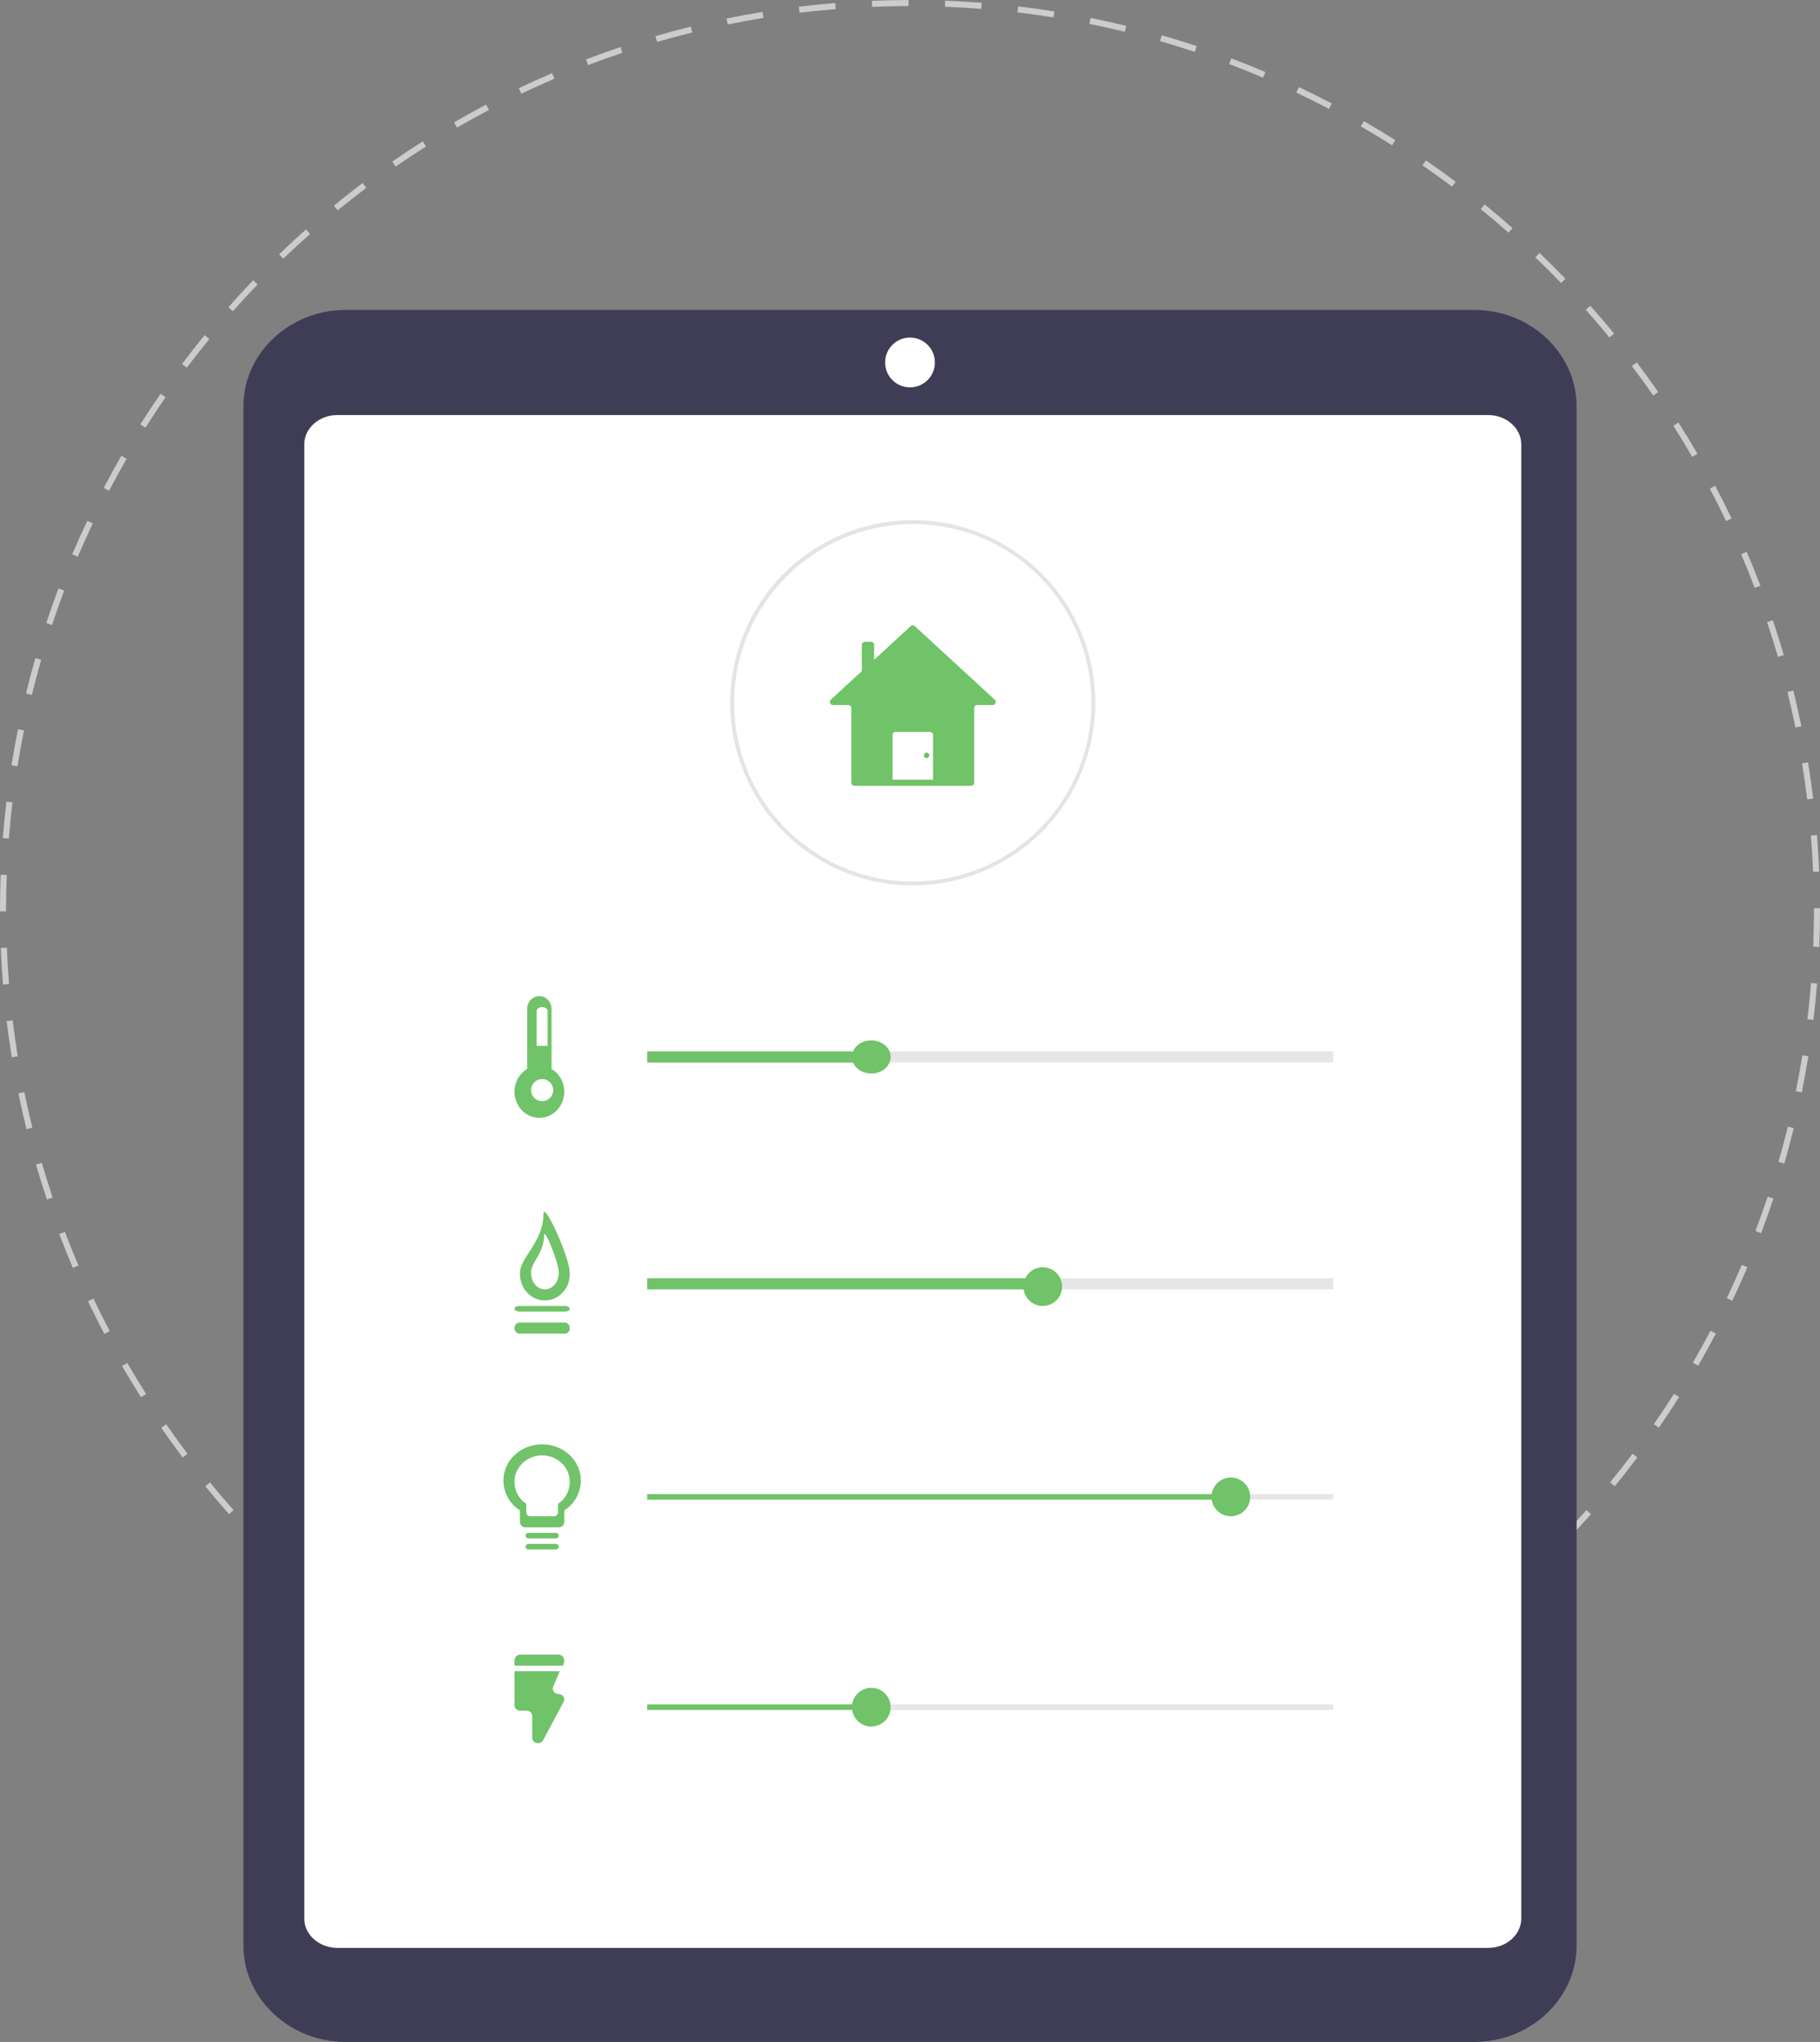 <svg width="329" height="369" viewBox="0 0 329 369" fill="none" xmlns="http://www.w3.org/2000/svg">
<rect x="0" y="0" width="329" height="369" fill="#808080" stroke="none"/>
<path d="M164.591 329V327.903C166.772 327.903 168.985 327.858 171.171 327.771L171.215 328.867C169.014 328.954 166.786 328.999 164.591 329ZM157.97 328.873C155.777 328.788 153.553 328.654 151.359 328.483L151.445 327.39C153.625 327.562 155.835 327.693 158.013 327.778L157.97 328.873ZM177.825 328.469L177.738 327.376C179.914 327.202 182.116 326.98 184.284 326.718L184.415 327.807C182.234 328.071 180.017 328.293 177.825 328.468V328.469ZM144.768 327.83C142.581 327.568 140.375 327.259 138.209 326.911L138.382 325.828C140.534 326.174 142.726 326.48 144.898 326.74L144.768 327.83ZM190.973 326.882L190.798 325.799C192.949 325.451 195.127 325.054 197.268 324.618L197.488 325.692C195.33 326.131 193.137 326.531 190.972 326.882H190.973ZM131.692 325.73C129.533 325.292 127.36 324.806 125.227 324.285L125.488 323.219C127.606 323.738 129.765 324.221 131.909 324.655L131.692 325.73ZM203.951 324.24L203.689 323.176C205.812 322.654 207.95 322.079 210.044 321.476L210.349 322.53C208.241 323.141 206.088 323.717 203.951 324.243V324.24ZM118.827 322.579C116.713 321.969 114.584 321.308 112.502 320.615L112.848 319.573C114.917 320.262 117.031 320.918 119.132 321.525L118.827 322.579ZM216.672 320.556L216.324 319.514C218.394 318.822 220.479 318.079 222.521 317.303L222.91 318.328C220.855 319.109 218.756 319.858 216.672 320.555L216.672 320.556ZM106.244 318.389C104.186 317.609 102.114 316.777 100.084 315.911L100.514 314.902C102.53 315.761 104.589 316.589 106.633 317.363L106.244 318.389ZM229.037 315.86L228.607 314.851C230.611 313.995 232.624 313.087 234.589 312.153L235.06 313.144C233.082 314.084 231.057 314.998 229.037 315.86ZM94.032 313.185C92.04 312.239 90.043 311.241 88.097 310.218L88.607 309.247C90.54 310.264 92.524 311.255 94.502 312.194L94.032 313.185ZM240.973 310.183L240.461 309.212C242.393 308.196 244.328 307.129 246.211 306.038L246.76 306.987C244.863 308.083 242.915 309.159 240.971 310.182L240.973 310.183ZM82.287 307.014C80.376 305.909 78.467 304.754 76.613 303.579L77.2 302.653C79.041 303.82 80.937 304.968 82.835 306.065L82.287 307.014ZM252.417 303.56L251.831 302.633C253.669 301.469 255.513 300.248 257.31 299.006L257.934 299.908C256.124 301.159 254.268 302.387 252.417 303.56ZM71.084 299.92C69.271 298.667 67.462 297.362 65.708 296.042L66.366 295.165C68.108 296.476 69.905 297.772 71.706 299.017L71.084 299.92ZM263.302 296.036L262.644 295.159C264.383 293.851 266.124 292.487 267.819 291.101L268.513 291.951C266.807 293.345 265.054 294.719 263.304 296.035L263.302 296.036ZM60.494 291.954C58.792 290.562 57.094 289.118 55.45 287.659L56.177 286.837C57.812 288.285 59.498 289.721 61.189 291.102L60.494 291.954ZM273.553 287.662L272.826 286.839C274.459 285.391 276.086 283.89 277.66 282.379L278.42 283.17C276.835 284.691 275.198 286.202 273.553 287.66V287.662ZM50.579 283.165C48.997 281.646 47.421 280.07 45.894 278.483L46.684 277.723C48.201 279.3 49.767 280.865 51.338 282.374L50.579 283.165ZM283.105 278.488L282.315 277.727C283.826 276.155 285.33 274.529 286.78 272.893L287.602 273.621C286.141 275.266 284.629 276.905 283.106 278.488H283.105ZM41.4 273.619C39.938 271.971 38.494 270.274 37.106 268.579L37.956 267.884C39.333 269.569 40.768 271.255 42.22 272.891L41.4 273.619ZM291.896 268.578L291.046 267.883C292.432 266.189 293.799 264.446 295.111 262.705L295.989 263.363C294.668 265.118 293.291 266.872 291.897 268.576L291.896 268.578ZM33.019 263.373C31.698 261.618 30.394 259.814 29.145 258.008L30.047 257.384C31.288 259.177 32.583 260.97 33.896 262.713L33.019 263.373ZM299.868 257.99L298.966 257.366C300.211 255.565 301.434 253.718 302.604 251.875L303.53 252.462C302.354 254.319 301.122 256.178 299.868 257.992L299.868 257.99ZM25.491 252.495C24.316 250.643 23.162 248.74 22.061 246.84L23.01 246.292C24.103 248.179 25.25 250.069 26.416 251.909L25.491 252.495ZM306.97 246.793L306.022 246.244C307.118 244.347 308.191 242.406 309.207 240.475L310.177 240.987C309.155 242.93 308.076 244.884 306.971 246.794L306.97 246.793ZM18.863 241.052C17.841 239.112 16.844 237.123 15.902 235.142L16.892 234.671C17.829 236.639 18.819 238.614 19.834 240.541L18.863 241.052ZM313.146 235.052L312.155 234.581C313.093 232.607 314.005 230.584 314.864 228.571L315.873 229.001C315.01 231.025 314.09 233.064 313.146 235.052ZM13.179 229.122C12.315 227.102 11.483 225.042 10.705 222.997L11.73 222.607C12.502 224.636 13.329 226.684 14.187 228.69L13.179 229.122ZM318.355 222.842L317.329 222.453C318.107 220.402 318.852 218.31 319.543 216.239L320.585 216.586C319.887 218.672 319.137 220.777 318.355 222.842ZM8.476 216.759C7.778 214.675 7.114 212.547 6.502 210.437L7.555 210.131C8.164 212.227 8.824 214.34 9.517 216.411L8.476 216.759ZM322.551 210.26L321.497 209.956C322.1 207.863 322.674 205.725 323.197 203.599L324.261 203.861C323.735 206.001 323.16 208.154 322.551 210.26ZM4.784 204.039C4.257 201.903 3.767 199.73 3.327 197.578L4.402 197.359C4.841 199.497 5.325 201.656 5.848 203.777L4.784 204.039ZM325.709 197.399L324.634 197.18C325.068 195.041 325.464 192.866 325.812 190.709L326.895 190.884C326.545 193.057 326.146 195.249 325.709 197.4V197.399ZM2.132 191.063C1.78 188.898 1.468 186.692 1.202 184.505L2.291 184.374C2.554 186.546 2.865 188.737 3.214 190.887L2.132 191.063ZM327.815 184.322L326.726 184.192C326.987 182.021 327.207 179.818 327.379 177.646L328.473 177.732C328.299 179.92 328.078 182.137 327.815 184.322ZM0.542 177.917C0.365 175.726 0.23 173.502 0.141 171.305L1.238 171.26C1.326 173.442 1.46 175.652 1.636 177.828L0.542 177.917ZM328.871 171.122L327.774 171.079C327.859 168.894 327.903 166.681 327.903 164.499V164.135H329V164.496C328.999 166.694 328.956 168.922 328.869 171.122H328.871ZM1.097 164.683H0V164.498C0 162.36 0.042 160.192 0.124 158.061L1.221 158.104C1.139 160.221 1.098 162.373 1.098 164.501L1.097 164.683ZM327.758 157.561C327.667 155.383 327.531 153.174 327.352 150.993L328.446 150.904C328.625 153.097 328.762 155.323 328.853 157.515L327.758 157.561ZM1.604 151.536L0.511 151.45C0.683 149.257 0.902 147.037 1.161 144.859L2.25 144.988C1.993 147.152 1.776 149.355 1.604 151.536ZM326.685 144.449C326.421 142.286 326.108 140.095 325.753 137.936L326.836 137.759C327.191 139.932 327.506 142.138 327.772 144.316L326.685 144.449ZM3.158 138.472L2.075 138.298C2.423 136.127 2.82 133.934 3.254 131.781L4.329 132C3.897 134.139 3.503 136.317 3.158 138.474L3.158 138.472ZM324.561 131.465C324.123 129.322 323.632 127.163 323.108 125.049L324.173 124.785C324.701 126.915 325.192 129.088 325.635 131.245L324.561 131.465ZM5.761 125.576L4.696 125.316C5.217 123.181 5.793 121.028 6.399 118.914L7.452 119.217C6.848 121.318 6.28 123.457 5.761 125.577L5.761 125.576ZM321.396 118.696C320.786 116.601 320.124 114.489 319.428 112.418L320.47 112.068C321.17 114.152 321.837 116.28 322.451 118.388L321.396 118.696ZM9.4 112.935L8.358 112.589C9.053 110.501 9.8 108.395 10.58 106.33L11.606 106.718C10.832 108.768 10.089 110.86 9.4 112.935ZM317.203 106.225C316.424 104.185 315.595 102.139 314.74 100.144L315.747 99.712C316.609 101.72 317.444 103.78 318.228 105.833L317.203 106.225ZM14.065 100.597L13.055 100.168C13.917 98.142 14.833 96.105 15.777 94.114L16.767 94.584C15.83 96.561 14.921 98.585 14.065 100.597ZM312.033 94.166C311.094 92.201 310.102 90.227 309.085 88.299L310.055 87.787C311.08 89.727 312.078 91.714 313.023 93.693L312.033 94.166ZM19.712 88.686L18.74 88.176C19.762 86.228 20.839 84.273 21.941 82.364L22.89 82.912C21.797 84.809 20.727 86.751 19.712 88.686L19.712 88.686ZM305.901 82.555C304.804 80.667 303.656 78.778 302.488 76.941L303.413 76.353C304.59 78.203 305.745 80.104 306.85 82.004L305.901 82.555ZM26.299 77.277L25.372 76.691C26.549 74.831 27.779 72.969 29.028 71.159L29.931 71.782C28.69 73.581 27.468 75.429 26.299 77.277L26.299 77.277ZM298.851 71.468C297.607 69.675 296.31 67.883 294.996 66.143L295.874 65.483C297.196 67.237 298.502 69.038 299.754 70.843L298.851 71.468ZM33.779 66.439L32.902 65.781C34.224 64.022 35.598 62.267 36.988 60.563L37.838 61.257C36.458 62.949 35.092 64.693 33.781 66.44L33.779 66.439ZM290.93 60.976C289.547 59.288 288.109 57.606 286.66 55.974L287.479 55.246C288.939 56.888 290.385 58.582 291.778 60.281L290.93 60.976ZM42.105 56.241L41.283 55.514C42.739 53.869 44.249 52.23 45.772 50.642L46.563 51.402C45.05 52.979 43.547 54.607 42.104 56.241H42.105ZM282.195 51.146C280.677 49.571 279.11 48.008 277.534 46.5L278.293 45.708C279.878 47.227 281.456 48.8 282.983 50.385L282.195 51.146ZM51.214 46.745L50.453 45.955C52.036 44.433 53.672 42.92 55.316 41.459L56.044 42.281C54.408 43.731 52.783 45.233 51.211 46.746L51.214 46.745ZM272.694 42.042C271.056 40.594 269.367 39.16 267.677 37.782L268.37 36.932C270.07 38.319 271.77 39.762 273.421 41.221L272.694 42.042ZM61.045 38.012L60.35 37.164C62.05 35.77 63.804 34.394 65.554 33.074L66.212 33.951C64.475 35.261 62.735 36.628 61.045 38.012ZM262.488 33.726C260.739 32.413 258.94 31.119 257.143 29.88L257.766 28.977C259.575 30.225 261.385 31.527 263.147 32.849L262.488 33.726ZM71.542 30.097L70.917 29.195C72.726 27.942 74.579 26.712 76.429 25.537L77.017 26.463C75.18 27.629 73.337 28.852 71.541 30.096L71.542 30.097ZM251.647 26.25C249.798 25.082 247.901 23.937 246.007 22.845L246.556 21.895C248.461 22.992 250.371 24.148 252.233 25.323L251.647 26.25ZM82.633 23.054L82.085 22.105C83.981 21.006 85.927 19.928 87.87 18.903L88.382 19.873C86.45 20.891 84.517 21.961 82.633 23.054ZM240.234 19.67C238.297 18.655 236.313 17.666 234.335 16.73L234.804 15.738C236.795 16.681 238.793 17.677 240.742 18.699L240.234 19.67ZM94.247 16.928L93.775 15.938C95.752 14.995 97.778 14.079 99.795 13.215L100.227 14.223C98.223 15.081 96.212 15.991 94.247 16.928ZM228.319 14.03C226.303 13.174 224.244 12.348 222.197 11.575L222.585 10.549C224.645 11.327 226.719 12.159 228.747 13.02L228.319 14.03ZM106.31 11.762L105.92 10.738C107.972 9.955 110.069 9.202 112.155 8.504L112.504 9.546C110.432 10.239 108.348 10.985 106.31 11.762ZM215.981 9.372C213.909 8.684 211.794 8.03 209.696 7.428L209.999 6.374C212.112 6.98 214.24 7.639 216.326 8.331L215.981 9.372ZM118.783 7.58L118.476 6.527C120.585 5.913 122.738 5.334 124.873 4.806L125.136 5.87C123.015 6.394 120.878 6.969 118.783 7.58ZM203.336 5.742C201.219 5.225 199.059 4.745 196.914 4.313L197.13 3.238C199.289 3.672 201.462 4.156 203.596 4.676L203.336 5.742ZM131.554 4.421L131.334 3.347C133.484 2.908 135.676 2.504 137.848 2.15L138.025 3.232C135.866 3.583 133.689 3.983 131.553 4.42L131.554 4.421ZM190.439 3.146C188.282 2.802 186.09 2.497 183.922 2.241L184.051 1.152C186.233 1.41 188.438 1.717 190.611 2.063L190.439 3.146ZM144.538 2.305L144.405 1.217C146.587 0.951 148.803 0.723 150.994 0.548L151.083 1.641C148.906 1.817 146.704 2.041 144.538 2.304V2.305ZM177.375 1.598C175.201 1.428 172.988 1.301 170.807 1.218L170.848 0.121C173.047 0.205 175.271 0.333 177.46 0.505L177.375 1.598ZM157.65 1.239L157.605 0.142C159.799 0.052 162.026 0.004 164.227 0V1.097C162.042 1.101 159.828 1.148 157.65 1.238L157.65 1.239Z" fill="#CCCCCC"/>
<path d="M266.491 369H62.51C52.314 368.989 44.011 361.174 44 351.579V73.421C44.012 63.825 52.315 56.011 62.509 56H266.49C276.686 56.011 284.989 63.825 285 73.421V351.579C284.988 361.175 276.685 368.989 266.491 369Z" fill="#3F3D56"/>
<path d="M269.013 352H60.987C57.69 351.997 55.004 349.618 55 346.698V80.302C55.004 77.382 57.69 75.004 60.987 75H269.013C272.31 75.004 274.996 77.382 275 80.302V346.698C274.996 349.618 272.31 351.997 269.013 352Z" fill="white"/>
<path d="M164.998 160C160.667 160.002 156.378 159.151 152.375 157.495C148.373 155.839 144.735 153.411 141.671 150.349C138.607 147.288 136.176 143.653 134.516 139.652C132.857 135.65 132.002 131.362 132 127.03V127C132 126.931 132 126.858 132.004 126.789C132.045 120.271 134.016 113.912 137.667 108.513C141.318 103.114 146.486 98.917 152.52 96.452C158.553 93.987 165.181 93.363 171.568 94.66C177.955 95.957 183.815 99.116 188.409 103.74C193.003 108.363 196.125 114.243 197.381 120.639C198.637 127.034 197.972 133.659 195.468 139.676C192.965 145.694 188.735 150.835 183.313 154.452C177.891 158.069 171.52 159.999 165.002 159.999H164.998V160ZM164.998 94.695C156.47 94.714 148.294 98.098 142.246 104.111C136.199 110.125 132.768 118.282 132.701 126.811C132.697 126.884 132.697 126.945 132.697 127C132.696 133.39 134.591 139.636 138.14 144.949C141.69 150.262 146.735 154.403 152.638 156.849C158.541 159.295 165.036 159.935 171.303 158.689C177.57 157.443 183.327 154.366 187.845 149.848C192.363 145.33 195.441 139.574 196.688 133.307C197.935 127.04 197.295 120.544 194.85 114.641C192.406 108.737 188.265 103.691 182.953 100.141C177.64 96.59 171.395 94.695 165.005 94.695H164.998Z" fill="#E4E4E4"/>
<path d="M99.701 193.169V182.307C99.701 181.695 99.469 181.108 99.056 180.676C98.644 180.243 98.084 180 97.5 180C96.916 180 96.356 180.243 95.944 180.676C95.531 181.108 95.299 181.695 95.299 182.307V193.169C94.431 193.68 93.749 194.477 93.359 195.437C92.969 196.398 92.894 197.466 93.146 198.476C93.398 199.485 93.962 200.379 94.749 201.016C95.537 201.654 96.505 202 97.5 202C98.495 202 99.463 201.654 100.251 201.016C101.038 200.379 101.602 199.485 101.854 198.476C102.105 197.466 102.031 196.398 101.641 195.437C101.251 194.477 100.569 193.68 99.701 193.169Z" fill="#70C368"/>
<path d="M97 182.654C97.021 182.475 97.136 182.309 97.321 182.188C97.506 182.067 97.749 182 98 182C98.251 182 98.494 182.067 98.679 182.188C98.864 182.309 98.979 182.475 99 182.654V189H97V182.654Z" fill="white"/>
<path opacity="0.999" d="M241 190H117V192H241V190Z" fill="#E6E6E6"/>
<path d="M157.5 194C159.433 194 161 192.657 161 191C161 189.343 159.433 188 157.5 188C155.567 188 154 189.343 154 191C154 192.657 155.567 194 157.5 194Z" fill="#70C368"/>
<path d="M158 190H117V192H158V190Z" fill="#70C368"/>
<path d="M241 231H117V233H241V231Z" fill="#E6E6E6"/>
<path d="M188.5 236C190.433 236 192 234.433 192 232.5C192 230.567 190.433 229 188.5 229C186.567 229 185 230.567 185 232.5C185 234.433 186.567 236 188.5 236Z" fill="#70C368"/>
<path d="M189 231H117V233H189V231Z" fill="#70C368"/>
<path d="M241 270H117V271H241V270Z" fill="#E6E6E6"/>
<path d="M222.5 274C224.433 274 226 272.433 226 270.5C226 268.567 224.433 267 222.5 267C220.567 267 219 268.567 219 270.5C219 272.433 220.567 274 222.5 274Z" fill="#70C368"/>
<path d="M223 270H117V271H223V270Z" fill="#70C368"/>
<path d="M241 308H117V309H241V308Z" fill="#E6E6E6"/>
<path d="M157.5 312C159.433 312 161 310.433 161 308.5C161 306.567 159.433 305 157.5 305C155.567 305 154 306.567 154 308.5C154 310.433 155.567 312 157.5 312Z" fill="#70C368"/>
<path d="M158 308H117V309H158V308Z" fill="#70C368"/>
<path d="M164.479 70C163.438 69.995 162.431 69.629 161.629 68.965C160.828 68.301 160.281 67.38 160.083 66.358C159.884 65.336 160.046 64.277 160.541 63.361C161.036 62.445 161.833 61.729 162.796 61.335C163.76 60.941 164.83 60.893 165.825 61.2C166.82 61.506 167.678 62.148 168.252 63.016C168.827 63.884 169.083 64.924 168.976 65.96C168.87 66.995 168.408 67.962 167.669 68.695C167.249 69.112 166.751 69.441 166.204 69.665C165.656 69.889 165.07 70.003 164.479 70Z" fill="white"/>
<path d="M98 199C99.105 199 100 198.105 100 197C100 195.895 99.105 195 98 195C96.895 195 96 195.895 96 197C96 198.105 96.895 199 98 199Z" fill="white"/>
<path d="M102.993 229.991C103.028 230.635 102.937 231.28 102.727 231.886C102.517 232.492 102.192 233.046 101.772 233.515C101.351 233.984 100.844 234.358 100.281 234.613C99.719 234.868 99.113 235 98.5 235C97.887 235 97.281 234.868 96.719 234.613C96.156 234.358 95.649 233.984 95.228 233.515C94.808 233.046 94.483 232.492 94.273 231.886C94.063 231.28 93.972 230.635 94.007 229.991C94.007 227.225 98.236 224.426 98.236 219.417C98.236 216.804 102.993 227.225 102.993 229.991Z" fill="#70C368"/>
<path d="M100.996 229.87C101.015 230.272 100.965 230.675 100.849 231.054C100.732 231.432 100.551 231.779 100.317 232.072C100.084 232.365 99.802 232.599 99.49 232.758C99.177 232.918 98.84 233 98.5 233C98.16 233 97.823 232.918 97.51 232.758C97.198 232.599 96.916 232.365 96.683 232.072C96.449 231.779 96.268 231.432 96.151 231.054C96.035 230.675 95.985 230.272 96.004 229.87C96.004 228.141 98.353 226.391 98.353 223.26C98.353 221.627 100.996 228.141 100.996 229.87Z" fill="white"/>
<path d="M97.997 261C94.122 261 91 263.926 91 267.545C91.008 268.624 91.286 269.684 91.808 270.627C92.329 271.57 93.079 272.366 93.987 272.943V275.062C93.996 275.319 94.106 275.563 94.293 275.739C94.481 275.915 94.73 276.008 94.987 275.999L94.988 275.999H101.006C101.263 276.009 101.512 275.915 101.7 275.74C101.888 275.564 101.998 275.321 102.008 275.063L102.008 275.062V272.943C102.917 272.368 103.668 271.572 104.191 270.628C104.714 269.685 104.992 268.625 105 267.545C105 263.926 101.872 261 97.997 261Z" fill="#70C368"/>
<path d="M97.998 263C95.23 263 93 265.146 93 267.8C93.006 268.591 93.204 269.368 93.577 270.06C93.95 270.751 94.485 271.335 95.133 271.758V273.312C95.136 273.406 95.157 273.497 95.195 273.583C95.233 273.668 95.286 273.744 95.352 273.808C95.419 273.872 95.497 273.922 95.582 273.955C95.667 273.988 95.757 274.003 95.848 274H95.849H100.147C100.331 274.006 100.509 273.938 100.643 273.809C100.777 273.68 100.856 273.502 100.863 273.313V273.312V271.758C101.512 271.336 102.049 270.753 102.422 270.061C102.796 269.369 102.995 268.592 103 267.8C103 265.146 100.766 263 97.998 263Z" fill="white"/>
<path d="M95.5 277C95.367 277 95.24 277.053 95.147 277.146C95.053 277.24 95 277.367 95 277.5C95 277.633 95.053 277.76 95.147 277.854C95.24 277.947 95.367 278 95.5 278H100.5C100.633 278 100.76 277.947 100.854 277.854C100.947 277.76 101 277.633 101 277.5C101 277.367 100.947 277.24 100.854 277.146C100.76 277.053 100.633 277 100.5 277H95.5Z" fill="#70C368"/>
<path d="M95.5 279C95.367 279 95.24 279.053 95.147 279.146C95.053 279.24 95 279.367 95 279.5C95 279.633 95.053 279.76 95.147 279.854C95.24 279.947 95.367 280 95.5 280H100.5C100.633 280 100.76 279.947 100.854 279.854C100.947 279.76 101 279.633 101 279.5C101 279.367 100.947 279.24 100.854 279.146C100.76 279.053 100.633 279 100.5 279H95.5Z" fill="#70C368"/>
<path d="M101.756 301L101.927 300.534C101.989 300.364 102.012 300.18 101.994 299.999C101.976 299.817 101.918 299.643 101.824 299.491C101.731 299.34 101.605 299.216 101.457 299.13C101.31 299.045 101.145 299 100.978 299H94.022C93.751 299 93.491 299.118 93.299 299.327C93.108 299.537 93 299.822 93 300.118V301H101.756Z" fill="#70C368"/>
<path d="M100.962 306.128C100.792 306.128 100.625 306.09 100.475 306.015C100.325 305.941 100.197 305.833 100.102 305.702C100.007 305.571 99.948 305.42 99.929 305.262C99.911 305.104 99.935 304.945 99.998 304.798L101.197 302H93V308.161C93 308.288 93.027 308.415 93.079 308.532C93.131 308.65 93.208 308.757 93.304 308.847C93.4 308.937 93.515 309.008 93.641 309.057C93.767 309.106 93.902 309.131 94.038 309.131H95.176C95.451 309.131 95.715 309.233 95.91 309.415C96.105 309.597 96.214 309.844 96.214 310.101V314.03C96.214 314.248 96.293 314.461 96.438 314.632C96.583 314.803 96.786 314.924 97.014 314.974C97.241 315.024 97.48 315.001 97.692 314.909C97.904 314.816 98.076 314.659 98.181 314.464L101.89 307.532C101.97 307.384 102.007 307.22 101.999 307.055C101.991 306.89 101.938 306.729 101.845 306.588C101.752 306.448 101.622 306.332 101.467 306.251C101.313 306.171 101.139 306.128 100.962 306.128Z" fill="#70C368"/>
<path d="M93.882 236C93.648 236 93.424 236.053 93.258 236.146C93.093 236.24 93 236.367 93 236.5C93 236.633 93.093 236.76 93.258 236.854C93.424 236.947 93.648 237 93.882 237H102.118C102.352 237 102.576 236.947 102.742 236.854C102.907 236.76 103 236.633 103 236.5C103 236.367 102.907 236.24 102.742 236.146C102.576 236.053 102.352 236 102.118 236H93.882Z" fill="#70C368"/>
<path d="M93.882 239C93.648 239 93.424 239.105 93.258 239.293C93.093 239.48 93 239.735 93 240C93 240.265 93.093 240.52 93.258 240.707C93.424 240.895 93.648 241 93.882 241H102.118C102.352 241 102.576 240.895 102.742 240.707C102.907 240.52 103 240.265 103 240C103 239.735 102.907 239.48 102.742 239.293C102.576 239.105 102.352 239 102.118 239H93.882Z" fill="#70C368"/>
<path d="M167.5 137C167.776 137 168 136.776 168 136.5C168 136.224 167.776 136 167.5 136C167.224 136 167 136.224 167 136.5C167 136.776 167.224 137 167.5 137Z" fill="#70C368"/>
<path d="M179.821 126.443L165.374 113.147C165.271 113.052 165.137 113 164.997 113C164.858 113 164.724 113.052 164.621 113.147L158.015 119.229V116.53C158.015 116.383 157.957 116.243 157.853 116.139C157.749 116.035 157.608 115.977 157.46 115.977H156.351C156.204 115.977 156.063 116.035 155.959 116.139C155.855 116.243 155.796 116.383 155.796 116.53V121.272L150.178 126.443C150.096 126.519 150.039 126.617 150.014 126.726C149.989 126.834 149.997 126.948 150.038 127.051C150.079 127.155 150.15 127.244 150.242 127.307C150.334 127.369 150.443 127.403 150.555 127.403H153.336C153.483 127.403 153.624 127.461 153.728 127.565C153.832 127.669 153.891 127.809 153.891 127.956V141.447C153.891 141.594 153.949 141.734 154.053 141.838C154.157 141.942 154.298 142 154.446 142H175.549C175.696 142 175.838 141.942 175.942 141.838C176.046 141.734 176.104 141.594 176.104 141.447V127.956C176.104 127.809 176.163 127.669 176.267 127.565C176.371 127.461 176.512 127.403 176.659 127.403H179.445C179.557 127.403 179.666 127.369 179.758 127.307C179.85 127.244 179.921 127.155 179.962 127.051C180.003 126.948 180.011 126.834 179.986 126.726C179.961 126.617 179.904 126.519 179.821 126.443ZM161.891 132.265H168.104C168.251 132.265 168.392 132.323 168.496 132.427C168.601 132.531 168.659 132.671 168.659 132.818V140.894H161.336V132.818C161.336 132.671 161.394 132.531 161.498 132.427C161.602 132.323 161.744 132.265 161.891 132.265Z" fill="#70C368"/>
</svg>
